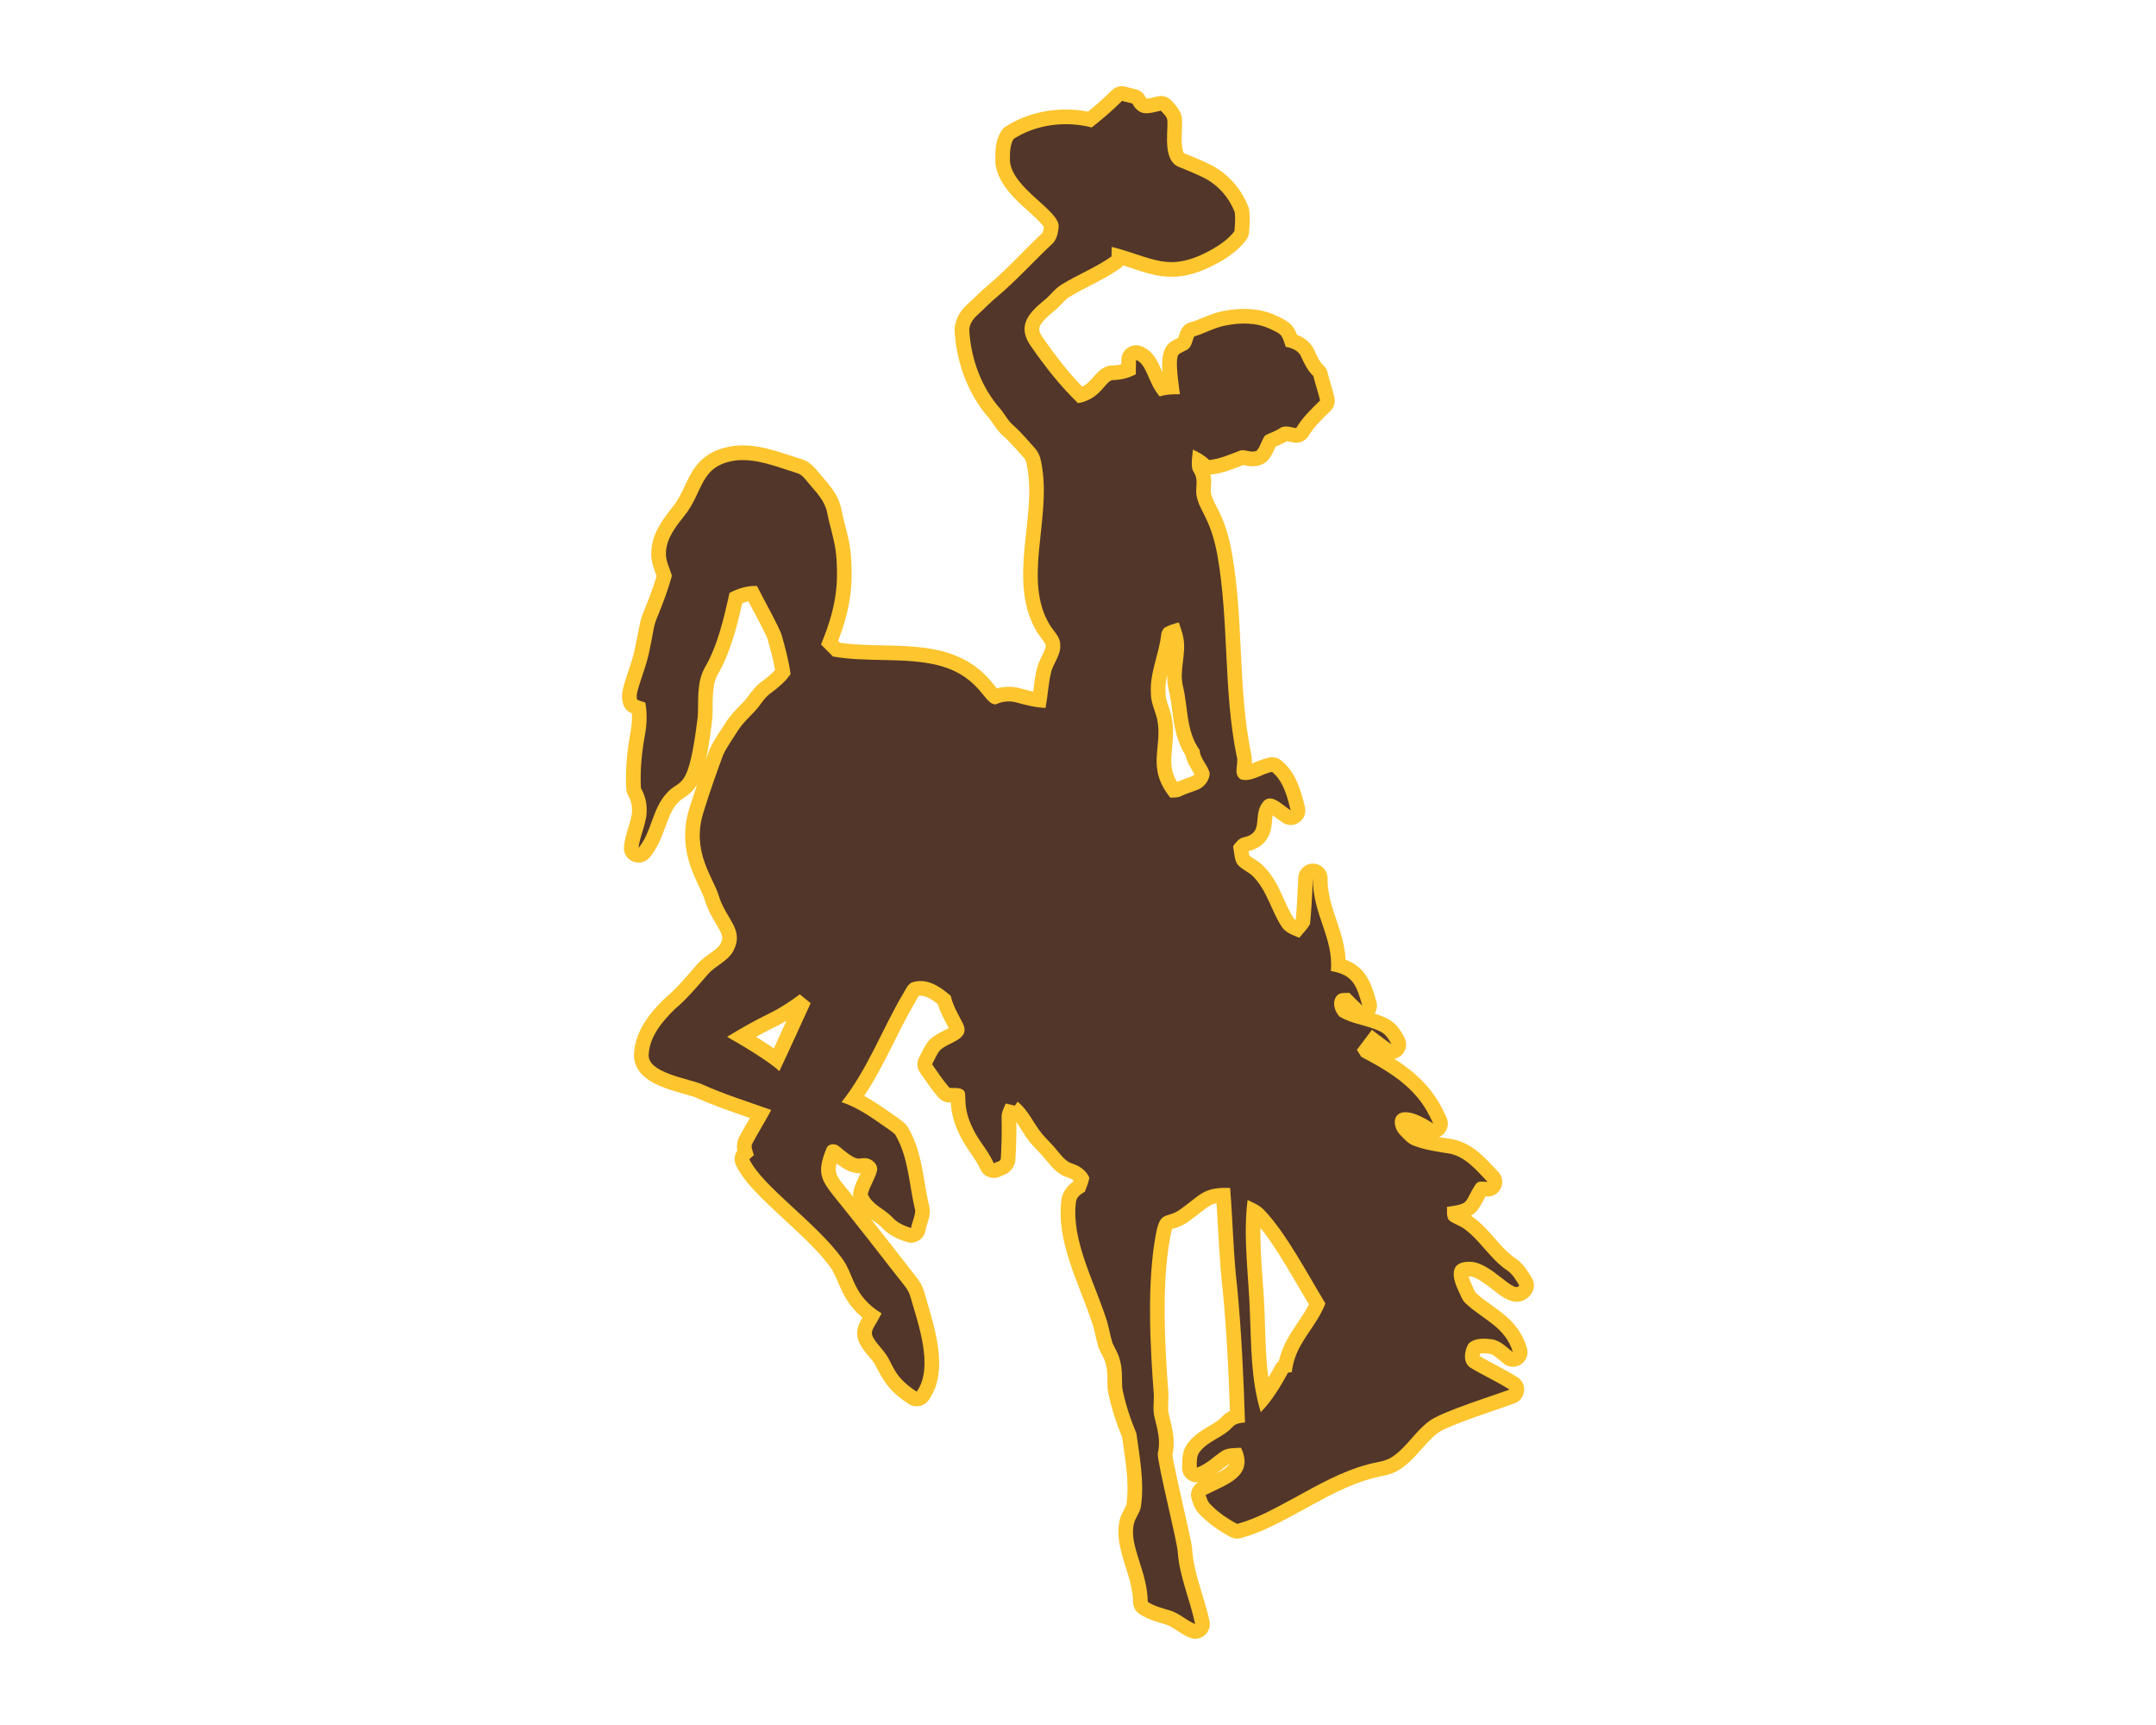 <?xml version="1.0" encoding="UTF-8"?>
<!DOCTYPE svg PUBLIC "-//W3C//DTD SVG 1.1//EN" "http://www.w3.org/Graphics/SVG/1.1/DTD/svg11.dtd">
<!-- Creator: CorelDRAW -->
<svg xmlns="http://www.w3.org/2000/svg" xml:space="preserve" width="2000px" height="1600px" version="1.1" style="shape-rendering:geometricPrecision; text-rendering:geometricPrecision; image-rendering:optimizeQuality; fill-rule:evenodd; clip-rule:evenodd"
viewBox="0 0 2000 1600"
 xmlns:xlink="http://www.w3.org/1999/xlink">
 <defs>
  <style type="text/css">
   <![CDATA[
    .fil0 {fill:#FDC52E}
    .fil1 {fill:#513629;fill-rule:nonzero}
   ]]>
  </style>
 </defs>
 <g id="Capa_x0020_1">
  <g id="Wyoming_x0020_Cowboys.cdr">
   <path class="fil0" d="M1096.57 112.95c0.09,5.98 -0.52,11.97 -0.38,17.97 0.04,1.5 0.58,10.49 2.25,11.19 8.32,3.5 16.71,6.73 24.77,10.82 15.98,8.11 28.51,22.46 34.89,39.15 0.41,1.08 0.66,2.04 0.8,3.19 0.84,6.83 0.31,13.42 -0.22,20.22 -0.21,2.72 -1.08,5.01 -2.74,7.19 -6.82,8.94 -15.94,15.55 -25.7,20.95 -16.52,9.13 -33.06,14.95 -52.15,12.57 -8.36,-1.05 -16.35,-3.51 -24.32,-6.13 -3.99,-1.32 -7.94,-2.63 -11.9,-3.89 -0.82,1.03 -1.8,1.96 -2.94,2.77 -14.8,10.46 -31.34,17.01 -46.66,26.34 -0.12,0.07 -0.22,0.13 -0.34,0.2 -0.76,0.43 -1.48,0.97 -2.14,1.54 -4.37,3.69 -7.73,8.17 -12.4,11.86 -3.9,3.2 -12.01,9.94 -13.21,14.99 -0.76,3.18 1.55,6.99 3.27,9.44 11.09,15.86 22.94,31.36 36.43,45.28 10.36,-5.04 12.84,-16.45 24.86,-19.29 1.08,-0.25 2.03,-0.36 3.15,-0.36 2.82,0.01 5.58,-0.36 8.26,-1.06 0.03,-1.52 0.08,-3.05 0.14,-4.58 0.17,-4.59 2.4,-8.47 6.27,-10.94 3.88,-2.47 8.33,-2.85 12.57,-1.07 11.44,4.8 15.04,14.59 19.28,24.2 -0.86,-10.48 -0.31,-21.05 5.78,-26.82 0.44,-0.42 0.84,-0.75 1.33,-1.11 2.55,-1.86 4.89,-2.83 7.46,-4.22 0.86,-2.09 1.51,-4.91 2.52,-7.04 1.71,-3.64 4.59,-6.11 8.45,-7.25 10.33,-3.04 19.05,-8.24 29.99,-10.41 16.68,-3.31 34.3,-3.24 49.96,4.09 12.26,5.73 15.6,8.42 19.28,17.78 7.05,2.72 13.23,7.64 16.21,14.75 2.06,4.66 4.58,10.17 8.31,13.7 2.04,1.93 3.28,4.12 3.9,6.85 1.74,7.67 4.54,15.05 6.24,22.77 1.05,4.76 -0.35,9.36 -3.87,12.73 -7.18,6.88 -14.8,14.18 -19.95,22.76 -2.86,4.75 -7.98,7.2 -13.47,6.46 -1.68,-0.23 -4.87,-1.08 -6.87,-1.29 -3.52,2.2 -6.95,3.43 -10.44,5.02 -0.25,0.54 -0.48,1.09 -0.71,1.62 -1.77,4.06 -3.48,7.61 -6.41,11 -1.15,1.32 -2.33,2.26 -3.87,3.08 -2.68,1.43 -5.59,2.24 -8.62,2.45 -3.16,0.22 -5.97,-0.23 -9.04,-0.86 -0.34,-0.07 -0.76,-0.17 -1.16,-0.24 -10.27,3.84 -19.48,7.89 -30.6,8.87 0.28,1.25 0.49,2.64 0.66,4.29 0.03,0.31 0.05,0.57 0.07,0.88 0.13,3.5 -0.75,8.98 -0.18,12.04 0.3,1.61 0.78,3.13 1.39,4.64 2.23,5.49 5.52,10.89 7.96,16.42 4.75,10.69 7.74,21.86 9.84,33.35 11.26,61.69 5.53,125.21 17.82,186.43 0.96,3.4 1.07,6.68 0.83,10.1 1.15,-0.46 2.24,-0.95 3.17,-1.34 4.35,-1.85 8.58,-3.55 13.26,-4.39 4.11,-0.74 7.94,0.27 11.14,2.95 13.34,11.16 17.63,26.63 21.68,42.74 1.38,5.5 -0.61,10.98 -5.2,14.31 -4.58,3.33 -10.41,3.53 -15.21,0.52 -1.81,-1.15 -6.1,-4.59 -9.43,-6.91 -0.27,1.36 -0.4,2.79 -0.51,4.01 -0.49,5.38 -0.88,10.14 -3.28,15.12 -3.75,7.81 -10.59,12.11 -18.63,14.19 0.23,1.58 0.51,3.08 0.88,4.21 1.24,1.1 3.01,2.12 4.41,3 3.42,2.15 6.51,4.33 9.25,7.32 3.4,3.5 6.34,7.38 8.93,11.5 7.24,11.53 11.12,24.91 18.36,36 0.14,0.22 0.26,0.42 0.39,0.64 0.17,0.3 0.59,0.65 1.17,1.02 0.15,-0.2 0.29,-0.4 0.43,-0.59 1.17,-12.85 1.72,-25.75 2.31,-38.63 0.34,-7.38 6.56,-13.16 13.95,-12.96 7.39,0.2 13.28,6.3 13.22,13.7 -0.15,17.85 6.31,31.93 11.47,48.5 2.83,9.08 4.77,17.83 5.29,26.96 6.21,2.32 11.8,5.84 16.34,11.22 6.64,7.88 9.35,17.84 12.14,27.52 1.14,3.96 0.47,8 -1.66,11.22 3.61,1.11 7.2,2.39 10.74,4.08 8.29,3.74 13.08,10.53 17.07,18.33 2.89,5.66 1.58,12.34 -3.23,16.48 -1.84,1.59 -3.97,2.61 -6.19,3.07 12.13,7.74 23.36,16.67 32.65,28.05 6.53,8.01 11.58,17.03 15.78,26.45 2.5,5.59 1.06,11.92 -3.61,15.89 -1.08,0.92 -2.26,1.64 -3.49,2.18 4.15,0.72 8.33,1.32 12.4,1.94 0.31,0.05 0.57,0.1 0.87,0.17 18.52,4.07 29.3,17.1 41.68,30.03 3.81,3.99 4.85,9.54 2.72,14.63 -2.13,5.1 -6.79,8.26 -12.31,8.36 -0.71,0.01 -1.43,-0.03 -2.13,-0.09 -2.84,5.16 -5.64,11.14 -9.3,14.68 -1.3,1.25 -2.73,2.3 -4.25,3.18 0.75,0.46 1.5,0.96 2.25,1.52 2.83,2.1 5.5,4.39 8.05,6.81 10.16,9.62 19.29,23.37 30.74,31.02 7.16,4.79 10.98,11.08 15.36,18.19 2.62,4.26 2.75,9.23 0.36,13.62 -1.72,3.14 -4.32,5.66 -7.58,7.15 -8.51,3.9 -16.55,-0.49 -23.32,-5.45 -4.81,-3.53 -9.36,-7.4 -14.29,-10.78 -3.01,-2.06 -8.45,-5.51 -12.19,-5.72 -0.37,-0.02 -0.91,-0.04 -1.5,-0.04 0.61,2.5 1.97,5.68 2.63,7.07 0.84,1.78 2.97,7.03 3.88,8.04 9.97,9.25 22.13,15.56 31.93,25.34 7.44,7.43 12.68,15.86 15.62,26 1.66,5.75 -0.47,11.66 -5.42,15.02 -4.94,3.37 -11.22,3.17 -15.95,-0.49 -2.67,-2.07 -9.69,-8.77 -12.97,-9.19 -1.4,-0.18 -6.53,-0.78 -9.11,-0.2 -0.25,0.8 -0.44,1.62 -0.47,2.3 11.53,6.81 23.73,12.38 35.07,19.6 4.45,2.84 6.77,7.64 6.21,12.89 -0.56,5.26 -3.82,9.47 -8.77,11.31 -12.13,4.51 -24.58,8.47 -36.79,12.83 -7.28,2.61 -14.58,5.3 -21.71,8.29 -3.44,1.44 -9.17,3.77 -12.14,5.98 -0.07,0.05 -0.13,0.09 -0.2,0.14 -1.88,1.34 -3.64,2.84 -5.31,4.43 -9.97,9.47 -16.82,20.17 -28.4,28.37 -9.32,6.88 -17.32,6.69 -27.71,9.67 -0.09,0.02 -0.16,0.04 -0.25,0.06 -23.29,6.2 -44.83,18.78 -65.88,30.19 -17.95,9.73 -35.56,19.65 -55.43,25.04 -3.49,0.94 -6.81,0.56 -9.99,-1.14 -10.44,-5.61 -20.29,-12.37 -28.46,-21.01 -4.2,-4.1 -5.24,-7.92 -7.13,-13.21 -2.26,-6.29 0.33,-13.17 6.11,-16.42 -3.39,0.43 -6.73,-0.45 -9.62,-2.58 -3.7,-2.72 -5.66,-6.73 -5.53,-11.32 0.24,-8.79 -0.11,-15.72 5.94,-23.09 2.19,-2.77 4.71,-5.22 7.46,-7.43 3.96,-3.17 8.25,-5.69 12.62,-8.26 3.45,-2.04 7.56,-4.4 10.36,-7.36 2.39,-2.81 5.07,-4.72 8,-6.05 -1.28,-37.52 -3.16,-75.03 -6.72,-112.41 -3.12,-26.68 -3.98,-53.5 -5.72,-80.28 -1.9,0.38 -3.73,0.95 -5.38,1.8 -2.64,1.36 -5.18,3.35 -7.51,5.17 -4.31,3.35 -8.54,6.71 -12.99,9.9 -3.55,2.54 -7.27,4.44 -11.4,5.85 -1.13,0.39 -2.59,0.74 -3.83,1.15 -0.85,2.1 -1.59,6.01 -1.89,7.62 -4.58,24.94 -5.4,51.52 -5.06,76.85 0.31,22.86 1.7,45.71 3.45,68.5 0.02,0.29 0.03,0.54 0.04,0.83 0.07,5.08 -1.04,13.28 0.32,18.02 0.05,0.19 0.1,0.34 0.14,0.53 3.1,12.64 6.07,24.23 3.21,37.11 0.36,4.22 1.8,10.17 2.6,14.02 1.91,9.24 3.99,18.45 6.07,27.65 2.15,9.57 4.35,19.14 6.41,28.73 1.23,5.72 3.08,13.22 3.4,19.05 1.6,21.71 11.42,43.34 15.89,64.76 1.06,5.04 -0.63,9.9 -4.58,13.2 -3.95,3.31 -9.04,4.11 -13.81,2.18 -1.77,-0.72 -3.48,-1.54 -5.16,-2.45 -5.05,-2.72 -11.7,-8.13 -16.94,-9.7 -8.64,-2.59 -16.58,-4.64 -24.24,-9.66 -3.89,-2.55 -6.07,-6.52 -6.13,-11.17 -0.37,-25.76 -18.43,-50.58 -12.49,-75.84 0.33,-1.4 0.76,-2.77 1.27,-4.11 0.78,-2.06 4.93,-9.51 5.07,-10.91 0.01,-0.18 0.03,-0.33 0.06,-0.51 2.75,-20.14 -1.3,-41.43 -4.08,-61.48 -5.72,-14 -10.44,-28.45 -13.28,-43.33 -0.12,-0.67 -0.19,-1.24 -0.22,-1.92 -0.33,-7.04 0.32,-16.01 -1.69,-22.76 -0.09,-0.28 -0.15,-0.51 -0.22,-0.8 -0.96,-4.1 -4.24,-9.27 -6.01,-13.21 -0.24,-0.54 -0.42,-1.02 -0.6,-1.58 -2.32,-7.57 -3.38,-15.66 -6,-23.04 -0.03,-0.1 -0.06,-0.18 -0.1,-0.28 -11.74,-35.6 -32.99,-74.03 -28.3,-112.47 0.76,-7.55 4.99,-13.31 10.76,-17.48 0.17,-0.46 0.34,-0.92 0.5,-1.38 -1.55,-1.26 -3.54,-2.19 -5.16,-2.66 -0.17,-0.05 -0.31,-0.09 -0.48,-0.15 -9.27,-3.05 -13.98,-9.19 -19.95,-16.23 -0.13,-0.15 -0.24,-0.29 -0.36,-0.45 -4.16,-5.35 -9.44,-9.95 -13.8,-15.24 -3,-3.63 -5.58,-7.54 -8.1,-11.51 -1.58,-2.48 -3.27,-5.29 -5.15,-7.97 0.2,11.11 -0.12,22.22 -0.77,33.31 0.07,3.56 -0.98,7.04 -3.1,9.96 -3.1,4.26 -6.13,5.24 -10.51,6.97 -3.23,1.79 -6.75,2.17 -10.35,1.1 -3.86,-1.14 -6.73,-3.6 -8.45,-7.24 -2.67,-5.66 -5.77,-10.32 -9.33,-15.42 -4.82,-6.92 -8.72,-13.28 -12.1,-21.07 -3.01,-6.97 -5.05,-14.13 -5.85,-21.68 -0.14,-1.29 -0.19,-2.64 -0.23,-3.98 -0.95,0 -1.88,-0.02 -2.71,-0.11 -3.51,-0.37 -6.4,-1.86 -8.74,-4.5 -6.42,-7.24 -11.62,-15.18 -17.13,-23.08 -2.98,-4.27 -3.31,-9.48 -0.88,-14.09 2.63,-5.02 4.59,-9.77 8.03,-14.4 0.32,-0.44 0.62,-0.79 0.99,-1.19 3.97,-4.23 8.93,-6.83 14.04,-9.38 0.94,-0.47 2.87,-1.39 4.43,-2.29 -3.89,-7.47 -7.8,-14.28 -10.2,-22.26 -5,-4.06 -11.82,-8.62 -17.72,-7.66 -0.96,1.51 -2.03,3.72 -2.91,5.2 -17.06,28.91 -29.11,59.87 -47.71,87.69 10.76,5.73 20.53,12.95 30.81,20.01 0.09,0.06 0.16,0.11 0.24,0.17 3.04,2.18 5.73,4.1 8.2,6.96 0.57,0.66 1.01,1.28 1.45,2.03 13.81,23.69 13.67,48.28 19.91,73.93 0.31,1.28 0.43,2.42 0.37,3.74 -0.04,1.16 -0.15,2.31 -0.31,3.45 -0.75,5.25 -2.91,9.66 -3.75,14.5 -0.7,4.01 -2.87,7.18 -6.35,9.29 -3.48,2.11 -7.3,2.56 -11.17,1.33 -9,-2.88 -17.28,-6.91 -23.64,-14.07 -1.89,-1.95 -4.47,-3.68 -6.68,-5.23 -0.96,-0.68 -1.91,-1.36 -2.84,-2.04 12.55,15.88 24.98,31.84 37.41,47.81 5.18,6.66 9.85,11.78 12.21,20.18 8.36,29.81 24.12,71.98 3.96,100.12 -4.24,5.91 -12.36,7.44 -18.46,3.48 -14.58,-9.48 -21.36,-17.27 -29.06,-32.46 -1.6,-3.16 -3.16,-6.07 -5.48,-8.79 -6.03,-7.08 -13.49,-15 -13.24,-24.93 0.12,-4.76 2.25,-9.44 4.77,-13.95 -5.71,-4.8 -10.65,-10.33 -14.74,-16.92 -4.42,-7.11 -6.96,-14.24 -10.38,-21.73 -1.28,-2.81 -2.7,-5.55 -4.53,-8.04 -8.57,-11.72 -19.49,-22.5 -30.03,-32.47 -10.95,-10.37 -22.3,-20.38 -33.01,-31 -8.88,-8.79 -19.02,-19.56 -24.43,-30.92 -2.19,-4.61 -1.67,-9.79 1.21,-13.75 -0.86,-4.83 -0.37,-9.52 2.45,-14.09 2.94,-5.45 6.07,-10.79 9.18,-16.15 -16.85,-5.8 -33.69,-11.56 -49.96,-18.92 -2.54,-1.14 -6.05,-2.01 -8.74,-2.77 -4.98,-1.4 -9.97,-2.77 -14.89,-4.38 -12.78,-4.17 -28.42,-10.8 -32.85,-24.78 -0.98,-3.1 -1.31,-6.34 -1.01,-9.57 1.34,-20.3 14,-36.26 27.9,-49.99 0.28,-0.28 0.53,-0.5 0.84,-0.76 10.91,-9.11 20.14,-20.34 29.44,-31.02 0.9,-1.04 1.85,-2.03 2.83,-2.98 2.8,-2.68 5.86,-4.98 9,-7.25 3.09,-2.22 8.02,-5.45 10.01,-8.87 1.24,-2.39 2.18,-4.87 1.58,-7.58 -0.81,-3.6 -3.92,-8.4 -5.8,-11.57 -4.33,-7.27 -7.98,-14.13 -10.41,-22.31 -1.16,-3.9 -3.37,-8.17 -5.11,-11.85 -2.91,-6.14 -5.68,-12.24 -7.88,-18.68 -6.25,-18.33 -6.8,-36.21 -0.9,-54.76 2.27,-7.16 4.61,-14.29 7.01,-21.4 -2.51,4.26 -5.75,7.91 -10.33,11.1 -2.77,1.94 -5.26,3.22 -7.53,5.81 -0.12,0.14 -0.23,0.26 -0.36,0.4 -1.93,2.04 -3.5,4.36 -4.86,6.81 -2.69,4.89 -4.62,10.36 -6.54,15.6 -3.68,10.03 -7.38,19.44 -14.23,27.81 -3.87,4.72 -10.12,6.29 -15.75,3.94 -5.63,-2.35 -8.92,-7.9 -8.29,-13.96 0.19,-1.77 0.46,-3.52 0.8,-5.26 0.77,-3.99 1.9,-7.86 3.08,-11.74 1.63,-5.33 3.93,-11.95 3.58,-17.61 -0.02,-0.19 -0.02,-0.36 -0.03,-0.56 -0.09,-4.32 -1.47,-8.5 -3.57,-12.25 -1.06,-1.89 -1.59,-3.72 -1.71,-5.88 -0.98,-17.56 0.72,-35.18 3.91,-52.44 1.07,-5.82 1.56,-11.77 1.24,-17.69 -0.25,-0.1 -0.5,-0.21 -0.75,-0.33 -3.66,-1.69 -6.16,-4.57 -7.32,-8.43 -2.02,-6.75 -0.69,-11.9 0.97,-18.37 0.05,-0.2 0.1,-0.38 0.16,-0.58 3.62,-11.96 8.65,-24.13 10.58,-36.5 0.07,-0.41 0.14,-0.76 0.24,-1.17 2.68,-10.85 2.98,-20.52 7.93,-30.92 4.11,-10.2 8.06,-20.51 11.16,-31.07 -0.32,-0.87 -0.65,-1.74 -0.97,-2.6 -2.47,-6.55 -4.36,-12.54 -3.95,-19.66 0.57,-17.14 10.24,-29.83 20.44,-42.63 8.99,-11.27 12.15,-25.67 21.07,-37.12 8.94,-11.47 20.94,-16.77 35.13,-18.67 0.13,-0.02 0.24,-0.03 0.37,-0.05 21.84,-2.31 40.43,5.51 60.67,11.8 9.79,2.34 13.65,8.41 19.83,15.5 8.47,9.73 16.33,18.68 18.88,31.78 2.66,13.6 7.25,26.34 8.56,40.31 2.93,31.04 -1.15,53.99 -11.61,81.55 0.56,0.57 1.13,1.13 1.69,1.7 3.47,0.51 6.95,0.89 10.44,1.19 25.56,2.16 50.87,0.08 76.32,4.82 17.11,3.19 32.59,9.71 45.5,21.54 3.98,3.66 7.43,7.59 10.86,11.76 0.6,0.73 1.51,1.91 2.43,3.01 7.22,-2 14.9,-2.03 22.18,0.06 3.76,1.07 7.6,2.11 11.49,2.91 0.85,-6.74 1.65,-13.48 3.19,-20.18 0.22,-1.03 0.49,-2.05 0.8,-3.05 1.04,-3.42 2.51,-6.59 4.09,-9.79 1.06,-2.13 3.68,-6.86 3.48,-9.38 -0.03,-0.38 -0.05,-0.7 -0.05,-1.08 0,-0.98 -7,-10.15 -7.88,-11.6 -3.36,-5.56 -6.01,-11.49 -7.99,-17.68 -8.46,-26.47 -4.11,-55.78 -1.29,-82.85 1.65,-15.86 3.15,-32.76 0.76,-48.61 -0.44,-2.93 -1.2,-9.79 -3.25,-12.06 -6.5,-7.2 -12.81,-14.83 -20.08,-21.26 -5.48,-4.86 -7.84,-9.93 -12.11,-15.32 -19.47,-21.83 -30.29,-50.53 -32.41,-79.53 -0.98,-10.13 3.73,-19.5 11.1,-26.23 6.62,-6.05 12.82,-12.48 19.71,-18.25 17.74,-14.85 33.19,-32.34 50.07,-48.15 0.11,-0.1 0.2,-0.18 0.3,-0.27 0.74,-0.76 1.24,-3.77 1.5,-5.7 -2.88,-4.78 -18.46,-18.08 -22.18,-21.65 -10.57,-10.11 -21.19,-22.4 -22.81,-37.54 -0.05,-0.45 -0.07,-0.84 -0.07,-1.3 -0.12,-10.01 -0.05,-19.43 5.42,-28.32 1.12,-1.82 2.44,-3.16 4.25,-4.32 22.41,-14.36 50.35,-18.77 76.36,-13.84 7.6,-6.13 14.95,-12.57 21.82,-19.49 3.42,-3.44 8.01,-4.76 12.73,-3.66 3.37,0.78 6.73,1.62 10.06,2.53 3.64,0.99 6.42,3.16 8.27,6.45 0.28,0.5 0.9,1.55 1.42,2.13 2.22,0.01 8.18,-1.64 9.94,-2.06 5.01,-1.22 9.95,0.33 13.37,4.19 5.38,6.07 9.76,10.45 9.61,19.33zm31.78 1253.79c4.85,-2.48 10.45,-5.79 12.07,-8.92 0.02,-0.04 0.04,-0.08 0.06,-0.11 -4.48,3.03 -8.19,6.18 -12.13,9.03zm-336.7 -256.46c-0.4,-1.91 -0.35,-3.83 0.15,-5.85 0.44,-1.84 1.01,-3.65 1.67,-5.42 1.29,-3.46 3.34,-7.21 4.94,-10.85 -8.29,0.61 -15.73,-3.87 -22.3,-8.99 -2.59,9.82 1.07,13.15 10.25,24.54 1.77,2.19 3.53,4.38 5.29,6.57zm-136.79 -405.96c1.04,-2.89 2.08,-5.77 3.14,-8.65 0.14,-0.37 0.26,-0.68 0.43,-1.04 4.04,-8.69 9.55,-16.15 14.61,-24.21 4.96,-7.89 11.28,-13.65 17.55,-20.36 1.36,-1.45 2.58,-3.1 3.76,-4.7 3.84,-5.17 7.34,-9.73 12.68,-13.47 4.21,-3.08 8.47,-6.48 12.01,-10.41 -1.72,-9.64 -4.32,-19.14 -6.95,-28.51 -0.71,-2.32 -2.38,-5.49 -3.46,-7.68 -2.27,-4.62 -4.67,-9.18 -7.06,-13.73 -2.43,-4.59 -4.93,-9.19 -7.37,-13.81 -1.93,0.42 -3.83,1.02 -5.68,1.73 -5.32,23.25 -11.09,46.24 -23.24,67.1 -5.39,10.46 -3.78,27 -4.41,38.6 -0.01,0.32 -0.04,0.58 -0.07,0.9 -1.43,11.81 -3.09,25.63 -5.94,38.24zm427.86 -78.51c-1.14,5.43 -1.88,10.94 -1.54,16.29 0.02,0.36 0.03,0.67 0.02,1.04 -0.07,5.78 3.93,14.65 5.38,20.5 0.04,0.16 0.08,0.3 0.11,0.47 2.84,13.39 0.93,23.6 0.02,36.75 -0.7,9.97 0.61,16.92 5.14,24.33 4.71,-2.05 9.49,-3.35 14.22,-5.36 0.7,-0.3 1.47,-0.95 1.97,-1.7 -0.55,-1.07 -1.24,-2.14 -1.84,-3.11 -2.95,-4.78 -5.35,-9.11 -6.38,-14.33 -2.86,-4.46 -5.11,-9.25 -6.86,-14.28 -5.41,-15.62 -5.04,-31.14 -8.8,-46.75 -0.96,-3.98 -1.39,-8.04 -1.44,-12.14 -0.01,-0.57 0,-1.14 0,-1.71zm-364.83 346.53c3.92,-8.46 7.77,-16.95 11.63,-25.44 -3.36,1.95 -6.78,3.79 -10.29,5.49 -6.06,2.93 -12.02,6.06 -17.91,9.33 1.65,1.02 3.3,2.05 4.94,3.09 3.52,2.22 7.59,4.78 11.63,7.53zm458.69 305.44c2.23,-3.7 4.34,-7.47 6.39,-11.21 0.88,-1.6 2,-2.96 3.32,-4.04 2.21,-9.5 6.2,-18 11.56,-26.62 5.39,-8.68 11.76,-16.85 16.36,-25.98 -7.16,-11.98 -14.03,-24.14 -21.28,-36.07 -6.89,-11.33 -14.87,-24.13 -23.72,-34.88 -0.35,25.57 2.8,51.44 3.81,76.8 0.8,20.37 0.81,41.49 3.56,62z"/>
   <path class="fil1" d="M1012.73 118.2c9.81,-7.66 19.31,-15.75 28.09,-24.59 3.19,0.75 6.38,1.54 9.56,2.41 6.82,12.13 14.51,9.5 26.41,6.62 2.65,2.99 6.33,5.85 6.19,10.27 0.23,11.9 -3.92,35.79 10.19,41.73 8,3.36 16.12,6.48 23.89,10.41 12.97,6.59 23.17,18.36 28.35,31.89 0.71,5.78 0.17,11.7 -0.28,17.5 -5.63,7.37 -13.48,12.74 -21.47,17.29 -39.96,21.96 -53.37,7.11 -92.39,-2.74 -0.06,2.96 -0.11,5.91 -0.19,8.87 -14.38,10.16 -30.87,16.69 -45.88,25.82 -6.45,3.67 -10.55,10.1 -16.32,14.62 -15.06,12.35 -25.66,24.27 -12.57,42.81 13.02,18.8 27.23,36.93 43.73,52.85 20.68,-3.62 24.69,-19.74 31.82,-21.42 7.64,0.02 15,-1.88 21.79,-5.36 0,-4.45 0.05,-8.9 0.22,-13.35 10.37,4.36 10.68,20.63 21.91,33.91 6.06,-1.98 12.43,-2.15 18.74,-2.04 -0.5,-5.91 -5.32,-33.05 -0.99,-37.15 2.19,-1.6 4.73,-2.55 7.07,-3.88 4.84,-2.23 5.16,-8.26 7.19,-12.57 9.78,-2.88 18.71,-8.22 28.8,-10.12 13.72,-2.82 28.64,-3.01 41.56,3.07 11.46,5.32 10.74,5.18 14.61,16.74 5.36,0.72 11.98,3.52 14.14,8.83 2.91,6.59 6.14,13.18 11.45,18.22 1.74,7.64 4.53,15 6.22,22.67 -8.16,7.81 -16.32,15.8 -22.2,25.56 -5.04,-0.68 -10.85,-3.1 -15.42,0.34 -4.14,2.79 -9.01,4.11 -13.36,6.48 -3.27,4.29 -4.17,9.98 -7.74,14.09 -5.37,2.87 -11.3,-2.2 -16.72,0.43 -8.99,3.35 -17.86,7.41 -27.56,8.25 -4.25,-4.25 -9.5,-7.16 -14.93,-9.59 -3.36,25.18 2.08,16.8 3.34,28.83 0.18,4.66 -0.87,9.36 0.04,14.01 2.69,14.52 12.62,19.97 19.18,54.34 11.02,61.91 5.48,125.58 17.99,187.3 2.31,7.02 -3.83,16.35 3.8,21.34 10.26,2.82 19.3,-5.14 29.08,-6.91 10.61,8.88 13.99,22.8 17.22,35.64 -8.65,-5.43 -20.23,-19.1 -27.79,-4.52 -6.37,12.29 2.17,25.73 -16,29.59 -4.42,0.96 -7.1,4.82 -9.66,8.2 1.07,5.32 1.03,11.02 3.49,15.97 3.83,5.64 11.02,7.5 15.52,12.52 12.49,12.76 16.26,30.99 25.8,45.62 3.52,6.11 10.53,8.17 16.57,10.82 3.38,-4.28 7.69,-8.02 10.06,-12.99 1.38,-14.01 1.99,-28.12 2.64,-42.19 -0.28,34.14 19.18,54.09 16.68,86.01 20.97,3.55 23.89,14.02 29.09,32.07 -4.11,-3.85 -8.08,-7.85 -12.03,-11.85 -3.78,0.5 -8.54,-0.74 -11.33,2.53 -5.1,5.53 -2.39,14.57 2.22,19.48 11.54,7 25.53,7.89 37.57,13.71 5.21,2.29 8.2,7.33 10.68,12.18 -6.16,-4.4 -12.09,-9.07 -18.17,-13.55 -4.68,6.16 -9.31,12.36 -13.93,18.57 1.39,2.16 2.79,4.34 4.15,6.54 19.3,10.09 38.83,21.27 52.75,38.44 5.83,7.02 10.2,15.08 13.9,23.39 -37.07,-24.39 -41.11,-0.27 -30.64,10.43 3.55,3.64 6.96,7.78 11.81,9.74 11.04,4.32 22.83,5.96 34.49,7.75 14.85,3.27 24.78,15.71 34.78,26.16 -3.66,0.06 -8.59,-1.6 -11.01,2.2 -11.36,17.41 -4.54,17.84 -26.75,21.03 0.54,4.47 -1.07,10.51 3.41,13.43 4.2,2.65 9.07,4.12 13.05,7.13 14.82,10.96 23.99,27.88 39.34,38.22 5.16,3.36 8.18,8.9 11.33,14.01 -4.61,8.47 -25.62,-20.83 -44.7,-21.87 -19.17,-1.05 -18.57,12.38 -11.87,26.44 2.04,4.07 3.36,8.72 6.69,11.97 16.39,15.3 37.21,22.1 43.94,45.35 -6.03,-4.66 -11.62,-10.85 -19.56,-11.92 -7.3,-0.88 -16.04,-1.41 -21.68,4.22 -3.64,6.53 -5.36,16.82 1.5,21.89 11.97,7.25 24.82,13 36.64,20.53 -15.31,5.7 -62.63,20.51 -73.98,28.91 -12.92,9.21 -20.81,23.73 -33.79,32.86 -6.82,5.08 -15.57,5.35 -23.48,7.61 -24.55,6.53 -46.76,19.27 -68.87,31.37 -16.95,9.07 -33.82,18.8 -52.51,23.87 -9.24,-4.96 -18.04,-10.93 -25.23,-18.6 -2.33,-2.18 -2.98,-5.38 -4,-8.23 19.12,-9.89 45.4,-16.98 32.83,-43.83 -6.05,0.48 -12.73,-0.17 -18.01,3.38 -7.63,5.11 -14.19,12.06 -23.07,15.09 0.14,-5.06 -0.56,-10.74 2.93,-14.92 7.94,-10.11 21.45,-13.21 30.07,-22.6 2.9,-3.57 7.5,-4 11.75,-4.37 -1.3,-41.56 -3.21,-83.11 -7.16,-124.51 -3.61,-30.89 -4.17,-62.05 -6.62,-93.05 -24.95,-0.81 -26.82,6.02 -46.39,20.01 -12.69,9.08 -18.31,-0.06 -22.58,23.22 -8.28,45.1 -5.37,102.25 -1.8,148.85 0.11,7.17 -1.18,14.52 0.85,21.57 2.61,10.63 5.72,21.55 2.76,32.49 -0.49,8.82 18.06,81.66 18.57,91.7 1.66,23.01 11.47,44.28 16.15,66.68 -8.25,-3.33 -14.69,-10.05 -23.3,-12.57 -7.08,-2.17 -14.41,-3.89 -20.67,-8 -0.41,-29.01 -17.7,-52 -12.85,-72.54 1.38,-5.94 6.03,-10.65 6.63,-16.8 3.05,-22.35 -1.33,-44.8 -4.31,-66.88 -5.67,-13.66 -10.38,-27.78 -13.16,-42.32 -0.4,-8.69 0.28,-17.58 -2.24,-26.02 -1.32,-5.63 -4.51,-10.48 -6.86,-15.69 -2.38,-7.78 -3.45,-15.9 -6.18,-23.59 -11.37,-34.47 -31.98,-72.34 -27.7,-106.73 0.42,-4.73 4.42,-7.81 8.29,-9.84 1.59,-4.3 3.45,-8.55 4.2,-13.06 -2.8,-6.58 -9.37,-11.2 -16.13,-13.15 -6.08,-2 -9.89,-7.46 -13.83,-12.11 -4.29,-5.53 -9.62,-10.14 -14.04,-15.55 -7.95,-9.61 -12.65,-21.92 -22.61,-29.62 -0.62,0.92 -1.86,2.73 -2.48,3.64 -2.81,-0.68 -5.63,-1.36 -8.45,-2.01 -1.85,4.11 -4.09,8.31 -3.89,12.96 0.32,12.48 0.06,24.95 -0.68,37.42 0.38,3.59 -4.22,3.65 -6.51,5.08 -7.29,-15.45 -14.24,-19.9 -21.25,-36.1 -8.22,-18.98 -3.08,-28.43 -6.95,-31.62 -3.56,-2.98 -8.63,-1.81 -12.89,-2.26 -6.03,-6.81 -10.98,-14.42 -16.15,-21.84 2.23,-4.25 4.04,-8.76 6.91,-12.62 7.81,-8.34 29.66,-9.82 21.31,-25.87 -4.06,-8.1 -9.02,-15.9 -10.87,-24.91 -9.23,-8.09 -21.12,-16.44 -34.08,-13.08 -5.75,0.88 -7.58,7.02 -10.34,11.27 -19.56,33.14 -32.78,70.04 -57.01,100.35 16.42,5.2 30.12,15.85 44.12,25.46 2.04,1.47 4.18,2.89 5.84,4.81 12.48,21.4 12.73,46.79 18.45,70.29 -0.22,5.53 -2.93,10.71 -3.88,16.15 -6.6,-2.11 -13.11,-4.99 -17.76,-10.32 -7.04,-7.41 -18.28,-11.15 -22.37,-21.07 1.85,-7.59 6.7,-14.07 8.54,-21.65 1.18,-5.32 -3.42,-9.91 -8.17,-11.33 -10.39,-2.34 -6.59,5.96 -27.22,-11.41 -3.3,-2.9 -9.53,-2.73 -11.39,1.71 -9.73,23.63 -4.91,29.91 9.02,47.29 19.92,24.59 39.28,49.61 58.75,74.55 3.72,4.85 8.21,9.42 9.84,15.5 6.7,23.6 22.44,65.6 6,88.54 -23.95,-15.57 -20.92,-26.37 -31.61,-38.68 -15.17,-18.02 -10.95,-14.39 -0.94,-33.96 -27.16,-16.63 -25.08,-35.28 -36.55,-50.82 -24.89,-34.14 -74.23,-67.1 -86.16,-92.19 1.39,-1.26 2.8,-2.5 4.21,-3.72 -0.8,-3.74 -3.52,-7.8 -1.1,-11.41 5.52,-10.29 11.77,-20.2 17.22,-30.52 -21.48,-7.66 -43.32,-14.4 -64.14,-23.81 -11.45,-5.18 -51.43,-10.4 -49.53,-28.02 1,-16.6 12.57,-30.23 23.9,-41.42 11.54,-9.64 21.09,-21.28 30.98,-32.53 6.98,-8.13 18.15,-11.92 23.51,-21.5 10.84,-20.53 -6.76,-29.09 -13.53,-51.85 -4.83,-16.28 -25.74,-40.79 -13.96,-77.31 5.45,-17.76 11.68,-35.3 18.09,-52.73 3.73,-8.05 9.06,-15.22 13.79,-22.71 4.32,-6.93 10.45,-12.38 15.97,-18.3 4.99,-5.32 8.3,-12.17 14.41,-16.4 6.91,-5.06 13.53,-10.64 18.46,-17.72 -1.69,-12.21 -4.87,-24.13 -8.23,-35.98 -1.96,-7.11 -18.14,-35.9 -22.97,-45.74 -8.96,-0.46 -17.55,2.36 -25.42,6.37 -5.46,24.01 -10.8,48.64 -23.39,70.13 -7.24,13.68 -5.27,29.55 -6.08,44.43 -8.73,72.13 -16.01,56.65 -28.65,71.1 -13.57,14.32 -13.95,35.88 -26.29,50.97 1.31,-12.56 8.31,-24.03 7.5,-36.88 -0.14,-6.57 -2.11,-12.89 -5.3,-18.6 -0.92,-16.43 0.73,-33.01 3.7,-49.21 1.86,-9.97 2.17,-20.21 0.38,-30.21 -2.53,-0.84 -5.14,-1.5 -7.55,-2.62 -1.12,-3.72 0.2,-7.52 1.11,-11.1 3.86,-12.74 8.95,-25.14 11.01,-38.34 2.37,-9.58 2.79,-19.72 7.17,-28.69 4.87,-12.05 9.51,-24.26 12.92,-36.79 -1.9,-7.11 -6.03,-13.79 -5.54,-21.42 0.39,-13.57 9.47,-24.61 17.5,-34.78 17.36,-21.68 13.73,-46.29 47.37,-50.79 19.3,-2.05 37.63,5.83 55.71,11.41 6.06,1.31 9.28,6.99 13.11,11.3 6.51,7.56 13.82,15.29 15.79,25.45 2.56,13.05 7.04,25.71 8.37,38.98 2.93,31.96 -1.79,53.82 -13.99,83.58 3.69,3.7 7.39,7.39 11.06,11.11 30.01,5.31 60.82,1.1 90.82,6.66 46.09,8.61 48.82,38.95 60.4,37.7 6.03,-2.82 12.9,-3.52 19.31,-1.63 8.75,2.45 17.6,4.65 26.71,4.95 2,-10.73 2.51,-21.69 4.97,-32.32 1.94,-9.1 9.43,-16.52 8.65,-26.26 0,-7.59 -6.27,-12.58 -9.84,-18.63 -24.44,-40.28 0.48,-96.02 -6.71,-144.13 -1.07,-6.65 -1.88,-13.95 -6.6,-19.14 -6.85,-7.65 -13.46,-15.54 -21.16,-22.34 -4.43,-3.94 -7.07,-9.35 -10.74,-13.92 -17.66,-19.65 -27.37,-45.74 -29.25,-71.92 -0.62,-5.86 2.54,-11.2 6.73,-15.03 6.46,-5.91 12.49,-12.3 19.26,-17.86 17.92,-15.11 33.56,-32.66 50.64,-48.65 4.47,-3.94 5.66,-10.25 6.19,-15.89 1.55,-14.88 -42.45,-35.25 -45.16,-60.64 -0.07,-6.97 -0.35,-14.92 3.42,-21.05 21.17,-13.56 48.17,-16.81 72.41,-10.61zm66.82 464.53c-1.01,1.92 -2.36,3.72 -2.37,6 -2.08,18.29 -10.76,35.52 -9.56,54.23 -0.11,8.4 3.79,16 5.78,23.96 5.56,26.28 -10.71,44.33 12.23,72.93 3.33,-0.22 6.92,0.26 9.98,-1.42 5.07,-2.53 10.58,-3.91 15.78,-6.1 5.89,-2.52 10.38,-8.4 10.8,-14.85 -1.57,-7.9 -8.96,-13.42 -9.31,-21.77 -12.59,-17.19 -10.79,-39.43 -15.51,-59.23 -3.64,-14.89 3.26,-29.93 0.36,-44.87 -0.85,-4.91 -2.65,-9.58 -4.23,-14.27 -4.84,1.28 -9.69,2.68 -13.95,5.39zm-366.23 357.43c-13.33,6.46 -26.21,13.81 -38.84,21.53 10.97,6.09 40.25,23.49 48.43,31.89 10.02,-20.89 19.32,-42.11 29.1,-63.11 -3.37,-2.71 -6.73,-5.44 -10.06,-8.2 -9.06,6.69 -18.46,12.99 -28.63,17.89zm446.12 276.16c1.36,31.31 0.79,63.24 10.12,93.51 10.49,-10.74 18.15,-23.65 25.33,-36.72 0.85,-0.08 2.57,-0.25 3.42,-0.34 2.94,-26.9 21.85,-39.83 31.2,-63.78 -15.98,-26.17 -36.88,-66.13 -57.33,-87.08 -4.11,-4.23 -9.74,-6.31 -14.87,-8.91 -4.29,34.39 0.89,68.91 2.13,103.32z"/>
  </g>
 </g>
</svg>
